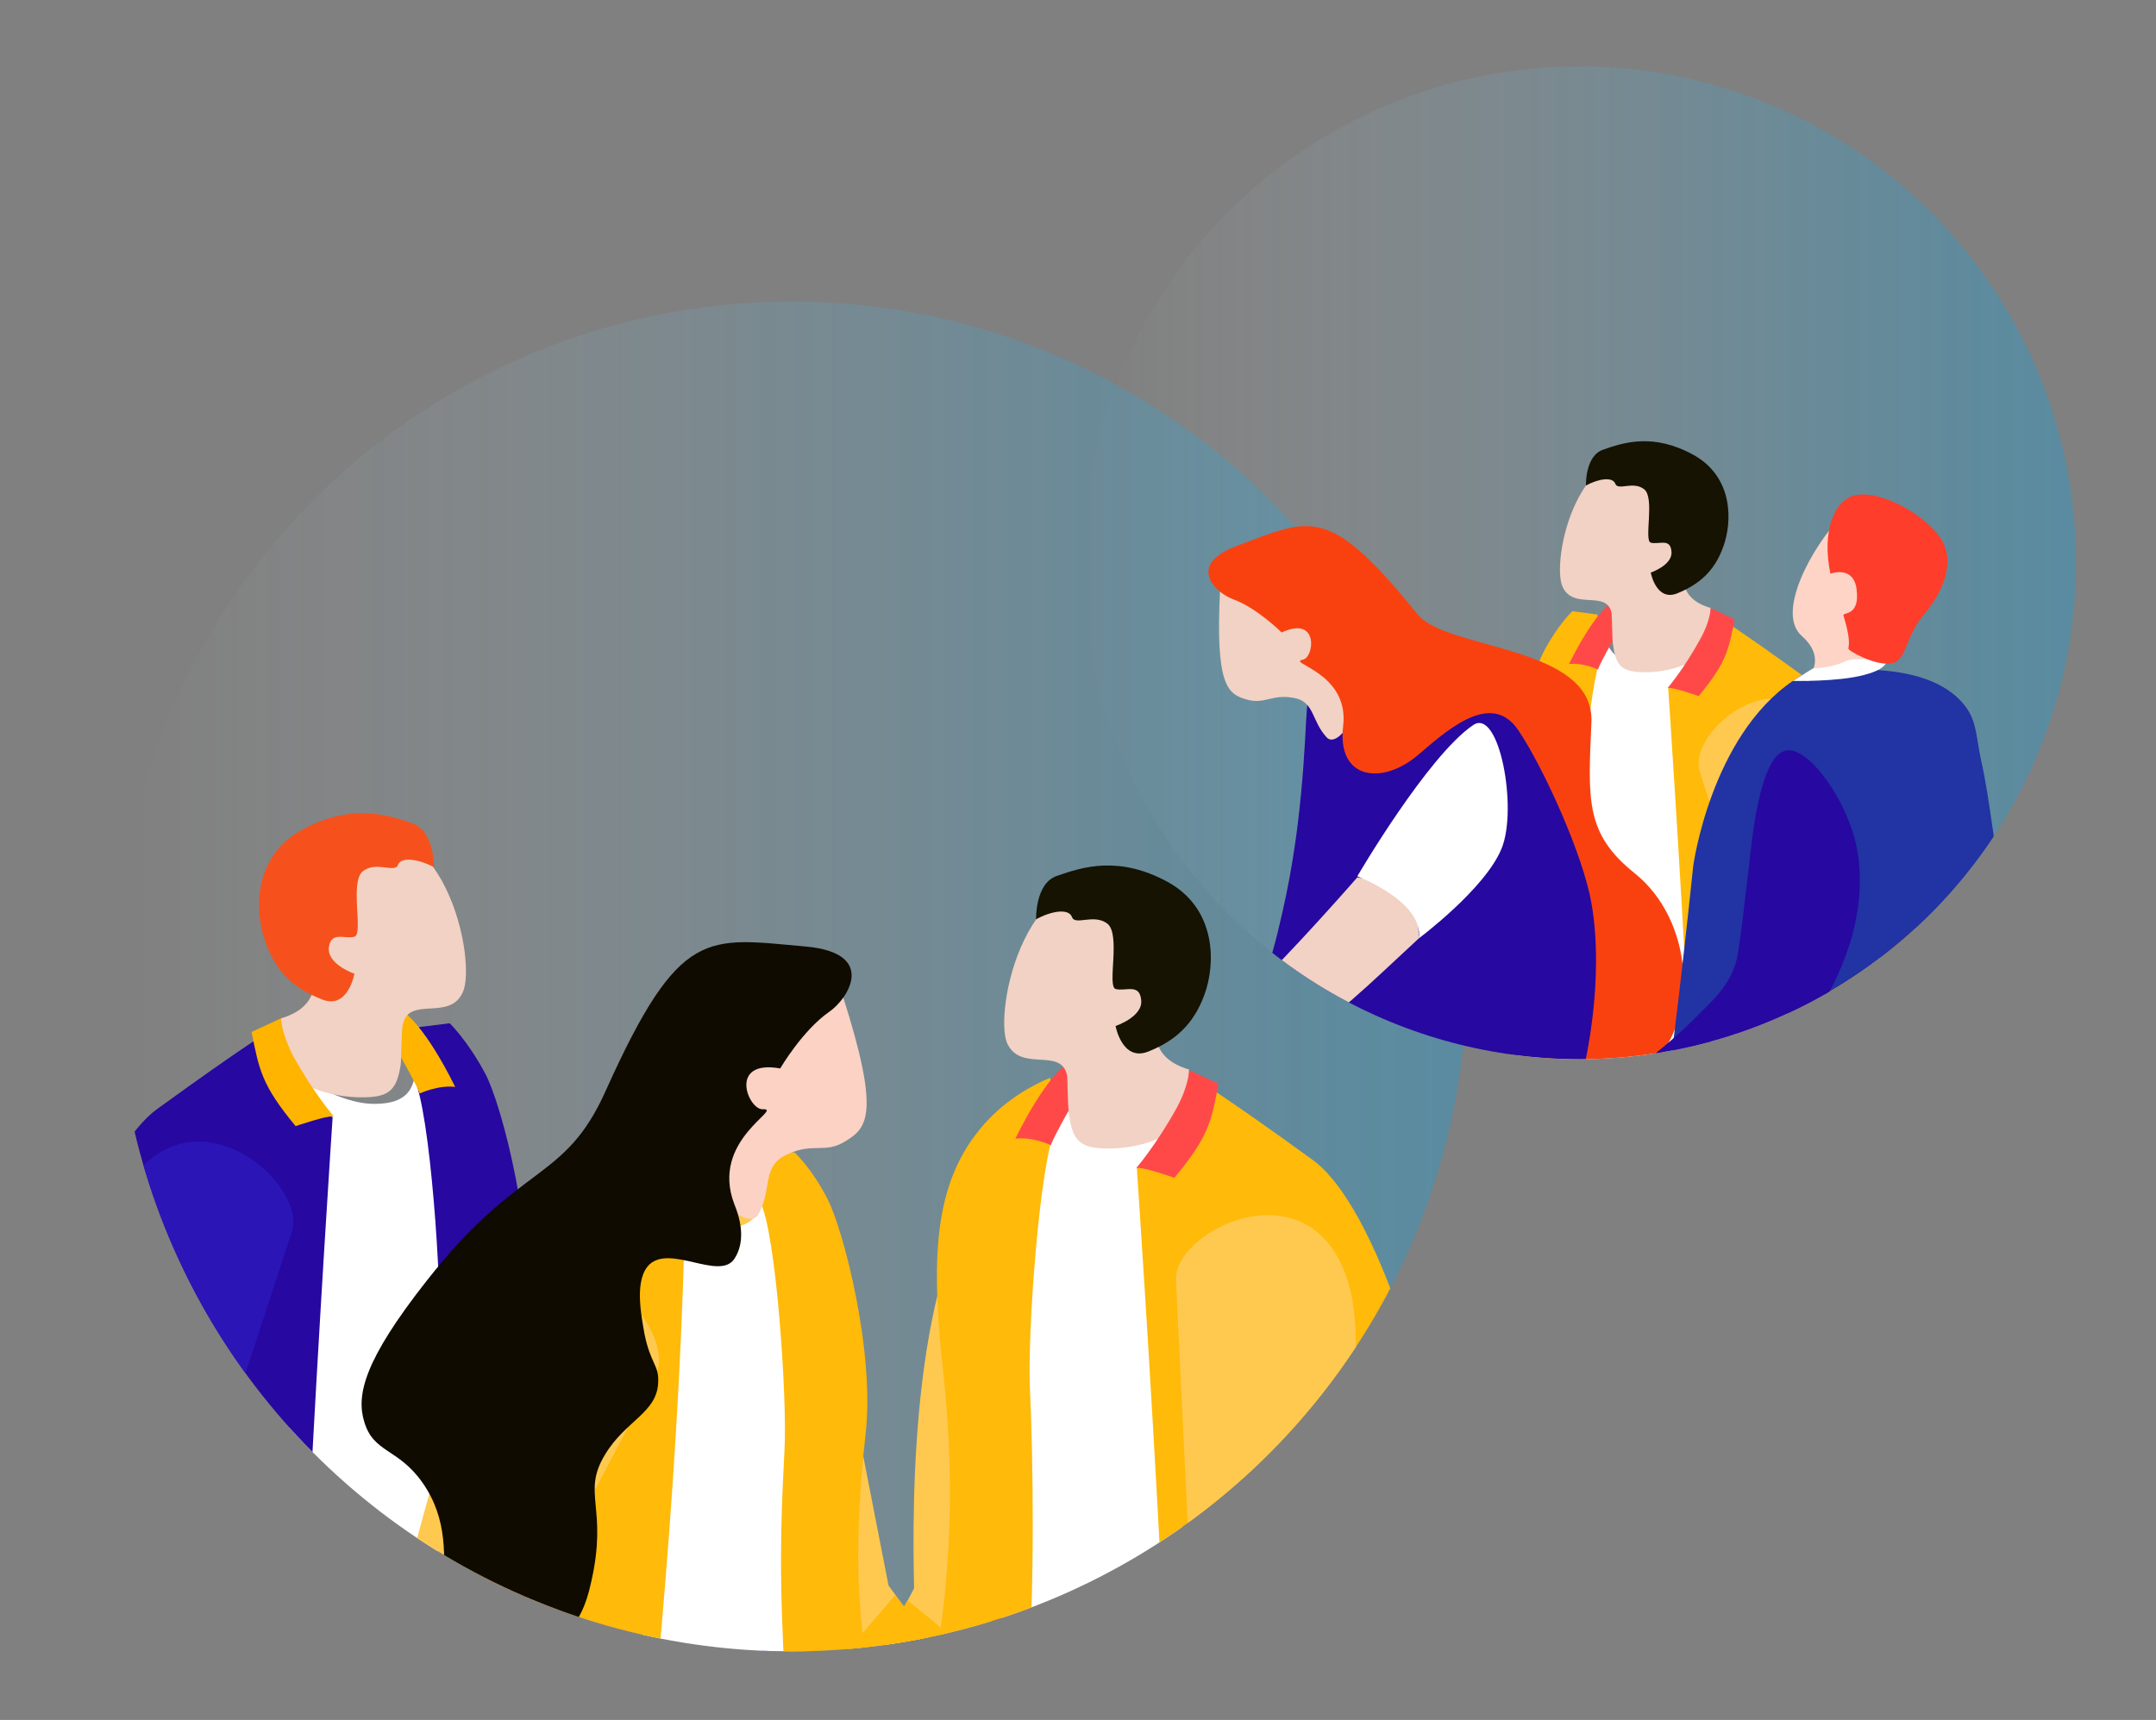 <?xml version="1.0" encoding="utf-8"?>
<!-- Generator: Adobe Illustrator 22.1.0, SVG Export Plug-In . SVG Version: 6.00 Build 0)  -->
<svg version="1.1" id="Layer_1" xmlns="http://www.w3.org/2000/svg" xmlns:xlink="http://www.w3.org/1999/xlink" x="0px" y="0px"
	 viewBox="0 0 396 316" style="enable-background:new 0 0 396 316;" xml:space="preserve">
<rect x="0" y="0" width="396" height="316" fill="#808080" stroke="none"/>
<style type="text/css">
	.st0{opacity:0.3;fill:url(#SVGID_1_);enable-background:new    ;}
	.st1{clip-path:url(#SVGID_3_);}
	.st2{fill:#FBD2C4;}
	.st3{fill:#FFBA0A;}
	.st4{fill:#FFFFFF;}
	.st5{fill:#5BB702;}
	.st6{fill:#2708A0;}
	.st7{fill:#FFB400;}
	.st8{fill:#F1D2C4;}
	.st9{fill:#F6511D;}
	.st10{fill:#100B00;}
	.st11{fill:#2C15B7;}
	.st12{fill:#FFC950;}
	.st13{fill:#FF4949;}
	.st14{fill:#161303;}
	.st15{opacity:0.3;fill:url(#SVGID_4_);enable-background:new    ;}
	.st16{clip-path:url(#SVGID_6_);}
	.st17{fill:#F94110;}
	.st18{fill:#465FE9;}
	.st19{fill:#2233A3;}
	.st20{fill:#000C59;}
	.st21{fill:#FDD4C6;}
	.st22{fill:#FF3D2B;}
</style>
<g>
	<linearGradient id="SVGID_1_" gradientUnits="userSpaceOnUse" x1="21.381" y1="179.43" x2="269.381" y2="179.43">
		<stop  offset="0" style="stop-color:#FFFFFF;stop-opacity:0"/>
		<stop  offset="2.168840e-02" style="stop-color:#F6FCFE;stop-opacity:2.168840e-02"/>
		<stop  offset="0.183" style="stop-color:#B6E5FA;stop-opacity:0.183"/>
		<stop  offset="0.342" style="stop-color:#7ED2F6;stop-opacity:0.342"/>
		<stop  offset="0.494" style="stop-color:#51C2F3;stop-opacity:0.494"/>
		<stop  offset="0.64" style="stop-color:#2EB6F0;stop-opacity:0.64"/>
		<stop  offset="0.776" style="stop-color:#15ADEE;stop-opacity:0.776"/>
		<stop  offset="0.9" style="stop-color:#05A8ED;stop-opacity:0.9"/>
		<stop  offset="1" style="stop-color:#00A6ED"/>
	</linearGradient>
	<circle class="st0" cx="145.4" cy="179.4" r="124"/>
	<g>
		<defs>
			<circle id="SVGID_2_" cx="145.4" cy="179.4" r="124"/>
		</defs>
		<clipPath id="SVGID_3_">
			<use xlink:href="#SVGID_2_"  style="overflow:visible;"/>
		</clipPath>
		<g class="st1">
			<g>
				<g>
					<g>
						<path class="st2" d="M103.4,318.7c-0.6-3.9-10.3-22.1-16.3-35.3l10.7-4.7l10.7,38.7c0,0,4.7,4.2,7.1,4.8
							c2.5,0.6,1.2,2.5-0.7,2.2c-2-0.2-4.8-1.5-4.8-1.5l3.4,12.6C113.5,335.6,106.7,339.9,103.4,318.7z"/>
						<polygon class="st3" points="98.7,280.4 88,285.2 82.8,273.7 95.8,268.1 						"/>
					</g>
					<g>
						<polygon class="st4" points="88.5,531 87.4,536.4 87.4,538.8 81.5,541.8 76,535.1 76.8,530.1 						"/>
						<path class="st4" d="M32.2,528.8c0,0-2.8,7.7-3.2,7.8c-0.4,0.2-5,2.3-5,2.3l-5.9-5.6l1-4.9L32.2,528.8z"/>
						<path class="st5" d="M65.6,291.8l11.9,55.4c0,0-0.6,49-5.6,73.8c-3.9,19.5-21.7,69.8-35.6,108.3c-1.6,4-18.5,3.3-17.8-1.1
							c8.8-51.5,15.2-84,12.9-107.8c-4.4-44.3-10.9-60.9-13.7-121.6L65.6,291.8z"/>
						<path class="st5" d="M39.2,296.4l14.8,51c0,0,14.2,27,20.4,46c7.2,22.3,3.6,81.1,1.5,136.4c-0.1,3.8,14.6,4.8,15.2,1
							c9.7-60.1,20.6-88.9,18.8-123.1c-1.1-23.9-2.3-67.3-23.9-124.1L39.2,296.4z"/>
						<path class="st4" d="M53.9,207.2l-2.2-11.5c0,0,10.1,7.4,17.4,7.1c7.2-0.1,7.2-4.5,7.4-8.7c0-4.2,9.1,5.9,8.8,6.1
							c-0.2,0.2,3.9,35.4,3.9,35.4l-4,71.6c0,0-5.6,9.2-32.7,7.5L53.9,207.2z"/>
						<path class="st6" d="M77,188.7l5.6-0.7c0,0,3.3,3.2,6.5,9.2c3.2,6,9.3,30,7.5,46.2c-6.6,61.4,16.9,94.7,16.2,105.5
							c-0.6,8.8-13.7,14-13.7,14s-16.9-51.5-17.8-61.2c-1.5-18.1-1.1-44.5-0.6-55.1c0.5-10.5-1.7-42.7-4.7-48.6L77,188.7z"/>
						<path class="st6" d="M53.2,203.8l-3.8-14.3c0,0-3.9,2.2-20.6,14.3C10.4,217.3-8.7,301.7,2.1,348.4
							c3.1,13.5,52.9,25.3,52.9,25.3c-4-17.7,6.1-168.5,6.1-168.5L53.2,203.8z"/>
						<path class="st7" d="M72.7,185c5,2.2,10.9,14.7,10.9,14.7c-3.1-0.4-6.5,1.2-6.5,1.2s-0.9-2.5-5.9-10.8
							C71.2,190.2,67.4,182.8,72.7,185z"/>
						<path class="st8" d="M51.4,197.2l4.9,2.2c3.4,1.6,7.1,2.3,10.8,2.2l0,0c4.5-0.1,5.8-1.5,6.5-6c0.1-0.7,0.1-6.6,0.4-7.4
							c1.1-5.3,8.6-0.5,11-5.9c2.6-5.5-3.1-35.4-23.1-29.3s7.2,28.9-10.3,34.1L51.4,197.2z"/>
						<path class="st7" d="M51.6,187.1c0,0,0.1,2.8,2.3,7c3.7,6.7,7.4,11,7.4,11c-1.2-0.2-7,1.8-7,1.8c-6.3-7.6-6.7-10.4-8.1-17.3
							L51.6,187.1z"/>
						<path class="st9" d="M75.8,151.3c-4.5-1.6-11.3-3.8-20.4,1.2c-9,5-8.7,15.1-6.6,20.7c2,5.6,5.4,8.5,10.3,10.4
							c4.8,2,6-4.7,6-4.7s-5-1.7-4.7-4.8c0.4-3.1,2.9-1.5,4.7-2c1.7-0.5-0.9-9.9,1.5-12c2.5-2,5.9,0.4,6.5-1.2
							c0.6-1.6,3.9-1,6.6,0.4C79.7,159.5,79.9,152.8,75.8,151.3z"/>
						<path class="st10" d="M118,552.7c0-0.2,0.1-1.2,0.1-1.3c-0.7-3.1-30.7-15-30.7-15c-0.5,1.7-9,0.7-11.4-1.3c0,0-0.7,3.4-1,4.9
							c-1,5,4.4,6.1,10.5,7.7C91.7,549.2,117,555.5,118,552.7z"/>
						<path class="st10" d="M44.4,551.3c0-0.2,0.1-1.2,0.1-1.3c-0.6-3.1-15.3-13.4-15.3-13.4c-0.4,0.2-9.3-0.2-10.7-3.9
							c0,0-1,4.7-1.1,6.1c-1,5,9.8,11,12.1,12C35.2,553.4,43.4,554.3,44.4,551.3z"/>
					</g>
					<g>
						<path class="st11" d="M31.8,311.6l-11,3.9c-2-6.1-9.6-23.9-9.4-26.2c0.2-11.5,2.5-54.6,10.9-69.7c12.1-21.6,34.3-2.3,31.3,6.7
							c-6.1,18.8-23.7,72-23.7,72L31.8,311.6z"/>
						<path class="st2" d="M34.5,351.8c-0.4-3.9-8.7-22.8-13.9-36.3l11-3.9l8,39.4c0,0,4.3,4.5,6.7,5.3c2.5,0.7,1.1,2.6-0.9,2.2
							c-1.8-0.4-4.7-1.8-4.7-1.8l2.6,12.9C43.3,369.5,36.2,373.3,34.5,351.8z"/>
						<polygon class="st3" points="32.4,313.4 21.3,317.3 16.9,305.6 30.3,300.8 						"/>
					</g>
				</g>
			</g>
			<g>
				<g>
					<g>
						<path class="st12" d="M170.5,301.3l-7.1,8.2c-4.4-4.2-18.6-15.1-19.6-17c-5-9.6-22.9-45.5-22.8-61.7
							c0-23.1,26.9-17.5,28.6-8.8c3.6,18,13.6,69.3,13.6,69.3L170.5,301.3z"/>
						<path class="st2" d="M191.1,332.7c-2.1-3.1-17.5-14.6-27.8-23.3l7.1-8.2l24.4,28.4c0,0,5.6,1.7,7.8,1.2
							c2.3-0.5,2.1,1.6,0.4,2.2c-1.7,0.5-4.7,0.6-4.7,0.6l8,9.3C206.3,343,202.3,349.4,191.1,332.7z"/>
						<polygon class="st3" points="171.9,302.4 164.8,310.7 155.8,303.1 164.4,293.1 						"/>
					</g>
					<g>
						<polygon class="st4" points="151.4,531.6 150.3,536.7 150.3,539 144.8,541.8 139.8,535.6 140.4,530.9 						"/>
						<path class="st4" d="M98.9,529.5c0,0-2.6,7.2-2.9,7.2c-0.4,0.2-4.7,2.2-4.7,2.2l-5.5-5.3l0.9-4.5L98.9,529.5z"/>
						<path class="st6" d="M130,308.6c1.3,17.3,2.7,34.6,4,51.9c0.1,25.6-1,48.3-2.5,67.4c-4.4,56-8,94.7-28.9,102.1
							c-0.9,0.2-10.9,3.8-16.6-1.1c-12.9-11,16.6-48.4,12-100.6c-0.5-5.3-1.8-16.6-3.3-27.5c-3.4-25-5.6-30.7-6.3-43
							c-0.5-9.1-0.2-22.4,3.8-39.1C104.9,315.3,117.4,312,130,308.6z"/>
						<path class="st6" d="M105.3,312.9l13.9,47.6l0,0c0,0,14.6,35.1,19.7,62.5c10.7,56.8-16.1,97,0.6,107.5
							c4.3,2.7,10.2,2.6,14.2,0.9c8.7-3.6,14.7-15.9,14.6-113.3c-0.1-35.4-0.9-46.5-3.1-59.5c-4-24.3-10.7-44-16.3-57.8L105.3,312.9
							z"/>
						<path class="st4" d="M119,229.7l-2.1-10.7c0,0,9.4,6.9,16.2,6.6c6.7-0.1,6.7-4.2,6.9-8.1c0-3.9,8.5,5.5,8.2,5.8
							c-0.2,0.2,3.7,33,3.7,33l-3.8,66.7c0,0-5.3,8.6-30.5,7L119,229.7z"/>
						<path class="st3" d="M140.6,212.4l5.3-0.7c0,0,3.2,2.9,6.1,8.6c2.9,5.6,8.7,28,7,43c-2.7,24.3-0.9,36.5,1,46.7
							c3.1,17.2,4.7,34.5,8.3,51.5c0.5,2,1.7,7.8-0.9,9.7c-2.3,1.7-6.6-0.6-7.7-1.1c-9.9-5.3-13.6-25.3-15.1-52.5
							c-1.2-23.2-1.6-30.9-0.5-51.4c0.5-9.8-1.6-39.7-4.4-45.2L140.6,212.4z"/>
						<path class="st3" d="M118.4,226.4l-3.6-13.4c-9.9,4.2-15.8,9.6-19.3,13.4c-25.4,28.1-0.2,65.2-10.7,112
							c-0.9,3.9-3.9,16.6,2.5,27c0.9,1.5,5.2,8.6,11,8.6c8.7,0,15.2-15.9,17.2-20.8c8.6-21.2,4.8-40.1,5.9-53
							c2.2-25.3,3.7-49.4,4.3-72.3L118.4,226.4z"/>
						<path class="st10" d="M178.9,551.9c0-0.2,0.1-1.2,0.1-1.3c-0.6-2.9-28.6-14-28.6-14c-0.5,1.6-8.3,0.6-10.7-1.2
							c0,0-0.7,3.2-0.9,4.5c-0.9,4.7,4.2,5.8,9.9,7.1C154.5,548.6,178,554.6,178.9,551.9z"/>
						<path class="st10" d="M110.1,550.6c0-0.2,0.1-1.2,0.1-1.3c-0.5-2.9-14.3-12.4-14.3-12.4c-0.4,0.2-8.7-0.2-9.9-3.6
							c0,0-0.9,4.3-1.1,5.8c-0.9,4.7,9.2,10.3,11.3,11.2C101.6,552.6,109.2,553.5,110.1,550.6z"/>
					</g>
					<g>
						<path class="st12" d="M87,327.3l-10.8,2c-0.9-6-5-23.4-4.5-25.5c2.1-10.5,10.8-49.8,21-62.3c14.5-18,31.9,3.3,27.7,11.2
							c-8.6,16.3-33,62.4-33,62.4L87,327.3z"/>
						<path class="st2" d="M83.2,364.7c0.4-3.7-4.4-22.3-7-35.6l10.8-2l1.1,37.5c0,0,3.3,4.8,5.4,5.9c2.1,1.1,0.6,2.6-1.1,1.8
							c-1.7-0.6-4-2.5-4-2.5l0.4,12.3C88.6,382.4,81.4,384.7,83.2,364.7z"/>
						<polygon class="st6" points="87.4,329.2 76.6,331 74.4,319.5 87.4,317.2 						"/>
					</g>
				</g>
				<g>
					<path class="st2" d="M154.8,183c6.9,21.6,4.5,24.2,0.6,26.6c-3.9,2.5-6,0.2-10.8,2.5c-4.8,2.1-2.7,6.4-5.3,11
						c-1.8,3.3-9.8-3.9-10.4-9.7c-0.6-5.8-3.3-10.1,4-13.7c7.4-3.7,5.2-8.2,11.9-15.1C151.5,177.6,154.8,183,154.8,183z"/>
					<path class="st10" d="M148,173.9c13.2,1.2,7.8,9.6,4.3,12c-4.9,3.4-9,10.4-9,10.4c-9.6-1.7-5.9,7.6-3.2,7.5
						c4-0.2-9.8,5.6-5.2,17.5c1.8,4.4,1.5,7.8-0.1,10.1c-2.8,3.8-11.6-2.7-15.5,0.9c-2.8,2.7-1.6,9-0.9,12.9
						c1.1,5.3,2.6,5.6,2.5,8.6c-0.1,5.8-6,7.1-9.8,13.5c-4.3,7.1,0.6,9.6-2.5,23.3c-2.1,9.7-5,7.4-10.7,21.7c-0.7,1.7-1.7,4.7-4,5.3
						c-3.7,1-8-4.2-8.6-4.9c-9.9-11.9,1.7-26.9-7.7-40.3c-4.5-6.4-9-5.4-10.7-11.2c-1.5-4.9,0-11.3,11.4-25.8
						c17.3-22.1,25.4-18,33-35.1C124.9,170.1,129.8,172.3,148,173.9z"/>
				</g>
			</g>
			<g>
				<g>
					<g>
						<path class="st12" d="M167.9,291.8c-0.4-16.3-0.5-59.6,14.7-76.6c2.3-2.5,7.8-8.7,12.6-7.4c2.9,0.8,5.7,4.1,7.1,12.8
							c2.7,17.1-10.2,58.2-13.9,69.2c-0.7,2.3-13.9,16.2-17.8,21.4l-8.9-7.6L167.9,291.8z"/>
						<path class="st8" d="M130.7,353.8l6.9-11.2c0,0-3.2,0.4-5,0.1c-1.9-0.2-2.5-2.5-0.1-2.3c2.6,0.2,8.2-2.6,8.2-2.6l21.1-34.3
							l8.9,7.6c-9.5,10.9-23.9,25.8-25.6,29.3C136.2,359.9,130.7,353.8,130.7,353.8z"/>
						<polygon class="st3" points="166.7,294 177.6,303 169.3,312.6 160.4,305.1 						"/>
					</g>
					<g>
						<polygon class="st4" points="193.3,539.5 194,544.5 188.6,551.1 182.7,548.2 182.6,545.7 181.5,540.3 						"/>
						<path class="st4" d="M250.9,537.8l1,4.9l-5.9,5.6c0,0-4.5-2.1-5-2.3c-0.4-0.1-3.2-7.8-3.2-7.8L250.9,537.8z"/>
						<path class="st9" d="M252.4,308.1c-2.8,60.7-9.3,77.4-13.7,121.6c-2.3,23.8,3.9,56.3,12.9,107.8c0.7,4.4-16.2,5.3-17.8,1.1
							c-13.9-38.5-31.6-88.8-35.6-108.3c-5-24.8-5.6-73.8-5.6-73.8l11.9-55.4L252.4,308.1z"/>
						<path class="st9" d="M184.1,292.9c-21.6,56.8-22.8,100.2-23.9,124.1c-1.7,34.2,9.1,63,18.8,123.1c0.6,3.8,15.3,2.8,15.2-1
							c-2.1-55.3-5.8-114,1.5-136.4c6.1-19,20.4-46,20.4-46l14.8-51L184.1,292.9z"/>
						<path class="st4" d="M217.7,324.2c-27,1.7-32.7-7.5-32.7-7.5l-4-71.6c0,0,4.3-35.2,3.9-35.4c1.5-2.2,4.3-5.8,8.5-7.1
							c2.1-0.6,2.8-0.1,3,0c1.3,1.1-0.3,3.7,1,5.6c1,1.5,3.1,1.7,4.5,1.9c6.6,0.7,14-3.4,16.6-5l-2.2,11.5L217.7,324.2z"/>
						<path class="st3" d="M193.9,207.3c-2.9,5.9-5.3,38-4.7,48.6c0.5,10.5,1,36.9-0.6,55.1c-0.7,9.7-17.8,61.2-17.8,61.2
							s-13.2-5.2-13.7-14c-0.7-10.8,22.8-44,16.2-105.5c-2.3-21-2.1-35.4,7.5-46.2c4.1-4.6,8.8-7.1,12.1-8.5L193.9,207.3z"/>
						<path class="st3" d="M208.8,214.5c0,0,10.3,150.8,6.1,168.5c0,0,49.8-11.9,52.9-25.3c10.9-46.8-8.2-131.2-26.7-144.6
							c-16.7-12.1-20.6-14.3-20.6-14.3l-3.8,14.3L208.8,214.5z"/>
						<path class="st13" d="M198.9,199.6c-5,8.3-5.9,10.8-5.9,10.8s-3.4-1.6-6.5-1.2c0,0,5.9-12.5,10.9-14.7
							C202.6,192.2,198.9,199.6,198.9,199.6z"/>
						<path class="st8" d="M218.4,196.5c-17.5-5.2,9.7-28-10.3-34.1s-25.6,23.8-23.1,29.3c2.5,5.4,9.9,0.6,11,5.9
							c0.1,0.7,0.1,6.6,0.4,7.4c0.6,4.5,2,5.9,6.5,6l0,0c3.7,0.1,7.4-0.6,10.8-2.2l4.9-2.2L218.4,196.5z"/>
						<path class="st13" d="M223.8,199.1c-1.3,7-1.8,9.7-8.1,17.3c0,0-5.8-2.1-7-1.8c0,0,3.7-4.3,7.4-11c2.3-4.2,2.3-7,2.3-7
							L223.8,199.1z"/>
						<path class="st14" d="M190.3,168.9c2.7-1.5,6-2.1,6.6-0.4c0.6,1.6,4-0.7,6.5,1.2c2.5,2-0.1,11.5,1.5,12c1.8,0.5,4.4-1.1,4.7,2
							c0.4,3.1-4.7,4.8-4.7,4.8s1.2,6.6,6,4.7s8.3-4.9,10.3-10.4c2.1-5.6,2.3-15.7-6.6-20.7c-9.1-5-15.8-2.8-20.4-1.2
							C190.1,162.2,190.3,168.9,190.3,168.9z"/>
						<path class="st14" d="M184.3,556.9c6.1-1.6,11.5-2.7,10.5-7.7c-0.2-1.5-1-4.9-1-4.9c-2.5,2.1-10.9,3.1-11.4,1.3
							c0,0-29.9,11.9-30.7,15c0,0.1,0.1,1.1,0.1,1.3C153,564.9,178.2,558.5,184.3,556.9z"/>
						<path class="st14" d="M240.7,560.2c2.2-0.9,13-7,12.1-12c-0.2-1.5-1.1-6.1-1.1-6.1c-1.5,3.7-10.3,4-10.7,3.9
							c0,0-14.7,10.2-15.3,13.4c0,0.1,0.1,1.1,0.1,1.3C226.7,563.6,234.9,562.8,240.7,560.2z"/>
					</g>
					<g>
						<path class="st12" d="M219.7,310.9c0,0-2.8-55.9-3.7-75.7c-0.5-9.4,26-22.2,32,1.8c4.2,16.8-5.2,58.9-8,70
							c-0.5,2.3-12.5,17.3-16.1,22.8l-9.6-6.7L219.7,310.9z"/>
						<path class="st8" d="M188,375.9l5.9-11.6c0,0-3.1,0.6-5,0.5c-2-0.1-2.8-2.2-0.2-2.3c2.6-0.1,8-3.3,8-3.3l18.1-35.9l9.6,6.7
							c-8.6,11.6-21.7,27.7-23.1,31.4C193.9,381.4,188,375.9,188,375.9z"/>
						<polygon class="st13" points="218.8,313.1 230.3,321.2 222.9,331.5 213.4,324.8 						"/>
					</g>
				</g>
			</g>
		</g>
	</g>
</g>
<g>
	<linearGradient id="SVGID_4_" gradientUnits="userSpaceOnUse" x1="198.952" y1="103.419" x2="381.34" y2="103.419">
		<stop  offset="0" style="stop-color:#FFFFFF;stop-opacity:0"/>
		<stop  offset="2.168840e-02" style="stop-color:#F6FCFE;stop-opacity:2.168840e-02"/>
		<stop  offset="0.183" style="stop-color:#B6E5FA;stop-opacity:0.183"/>
		<stop  offset="0.342" style="stop-color:#7ED2F6;stop-opacity:0.342"/>
		<stop  offset="0.494" style="stop-color:#51C2F3;stop-opacity:0.494"/>
		<stop  offset="0.64" style="stop-color:#2EB6F0;stop-opacity:0.64"/>
		<stop  offset="0.776" style="stop-color:#15ADEE;stop-opacity:0.776"/>
		<stop  offset="0.9" style="stop-color:#05A8ED;stop-opacity:0.9"/>
		<stop  offset="1" style="stop-color:#00A6ED"/>
	</linearGradient>
	<circle class="st15" cx="290.1" cy="103.4" r="91.2"/>
	<g>
		<defs>
			<circle id="SVGID_5_" cx="290.1" cy="103.4" r="91.2"/>
		</defs>
		<clipPath id="SVGID_6_">
			<use xlink:href="#SVGID_5_"  style="overflow:visible;"/>
		</clipPath>
		<g class="st16">
			<path class="st4" d="M314.1,223.7c-7.3,0-14.7,0-22,0c-5.7,0-11.3,0-17,0c2.8-24.1,5.7-48.2,8.5-72.4c0,0,3.5-28.7,3.2-28.9
				c-0.6-0.6,6.5-2.6,6.9-5.8c0-0.2,0.1-1,0.3-1c0.5-0.1,0.7,3.3,3,5c0.3,0.2,1.1,0.8,3,1c5.1,0.6,12.4-2.3,14.1-2.9l-1.8,9.4
				C312.9,160,313.5,191.8,314.1,223.7z"/>
			<path class="st3" d="M294.2,120.5c-2.4,4.8-4.3,31-3.8,39.6s0.8,30.1-0.5,44.9c-0.6,7.9-14.5,49.9-14.5,49.9s-10.8-4.2-11.2-11.4
				c-0.6-8.8,18.6-35.9,13.2-86c-1.5-13.2,3.5-32.7,6.1-37.7s5.3-7.5,5.3-7.5l4.6,0.6L294.2,120.5z"/>
			<path class="st13" d="M298.3,114.2c-4.1,6.8-4.8,8.8-4.8,8.8s-2.8-1.3-5.3-1c0,0,4.8-10.2,8.9-12
				C301.3,108.2,298.3,114.2,298.3,114.2z"/>
			<path class="st8" d="M314.2,111.7c-14.3-4.2,7.9-22.8-8.4-27.8s-20.9,19.4-18.8,23.9c2,4.4,8.1,0.5,9,4.8c0.1,0.6,0.1,5.4,0.3,6
				c0.5,3.7,1.6,4.8,5.3,4.9l0,0c3,0.1,6-0.5,8.8-1.8l4-1.8L314.2,111.7z"/>
			<path class="st14" d="M291.3,89.2c2.2-1.2,4.9-1.7,5.4-0.3c0.5,1.3,3.3-0.6,5.3,1s-0.1,9.4,1.2,9.8c1.5,0.4,3.6-0.9,3.8,1.6
				c0.3,2.5-3.8,3.9-3.8,3.9s1,5.4,4.9,3.8c3.9-1.6,6.8-4,8.4-8.5c1.7-4.6,1.9-12.8-5.4-16.9c-7.4-4.1-12.9-2.3-16.6-1
				C291.1,83.7,291.3,89.2,291.3,89.2z"/>
			<g>
				<polygon class="st4" points="305.6,323.6 309.4,331.4 314.3,324.3 313.2,320.1 309.3,318.2 				"/>
				<polygon class="st4" points="256.3,339.2 263.1,335.6 263.4,331.2 254.5,329.3 				"/>
				<path class="st6" d="M304.8,233.7c-6.4,19.8-20.4,11.8-23.3,20.5c-4.9,14.1,24.8,70.6,24.8,70.6c4.1-4.9,5.5-5.3,7-4.7
					c0,0-2.2-56.7-0.2-63c2.3-7.1,37.9-1.1,38.5-6.2c1.3-10.1-1.5-18.6-1.5-18.6c-8-7.5-15.9-15.1-23.9-22.6
					C319.1,217.7,311.9,225.7,304.8,233.7z"/>
				<path class="st14" d="M314.7,323.6c-1.7-1.4-4.5,2.1-10.8,7.3c-4.7,3.9-14,7.1-12.6,8.6c1.6,1.6,24-3.1,25.4-9.8
					C317,328.9,315.6,324.3,314.7,323.6z"/>
				<path class="st6" d="M339.6,220.4c-49.7-5.3-90.9,3.1-100.6,25.8c-2.7,6.2-4.1,12.5-2.1,23.8c2.4,13,17.6,63,17.6,63
					c3.7-1,6-1,8.9-1c0,0-2.8-51.5,1.8-66.7c4.5-14.9,34.6-12.1,52.4-12.7c4.9-3.4,13.2-10.1,18.4-21.4
					C337.8,227.2,338.9,223.6,339.6,220.4z"/>
				<path class="st14" d="M239.5,348.3c19.8-4.7,26.9-6.4,27.8-6.6c0.9-0.3-0.7-5.2-2.7-7.6c0,0-6.2,3.1-10.7,5.4s-13.4,5.5-15,6.1
					C237.2,346,238.1,348.6,239.5,348.3z"/>
			</g>
			<path class="st3" d="M306.4,126.4c0,0,8.4,123,5,137.4c0,0,40.6-9.7,43.1-20.6c8.9-38.2-6.7-107-21.8-117.9
				c-13.6-9.9-16.8-11.7-16.8-11.7l-3.1,11.7L306.4,126.4z"/>
			<path class="st13" d="M318.6,113.8c-1.1,5.7-1.5,7.9-6.6,14.1c0,0-4.7-1.7-5.7-1.5c0,0,3-3.5,6-9c1.9-3.4,1.9-5.7,1.9-5.7
				L318.6,113.8z"/>
			<g>
				<path class="st12" d="M330.9,200.5c0,0-13.9-43.5-18.7-58.8c-2.4-7.4,15.9-23,25.6-5.2c6.8,12.4,8.2,47.5,8.3,56.9
					c0.1,1.9-6.2,16.3-7.9,21.3l-8.9-3.3L330.9,200.5z"/>
				<path class="st8" d="M319.4,258.4l2.2-10.5c0,0-2.3,1.1-3.9,1.4s-2.7-1.2-0.7-1.8c2-0.6,5.5-4.2,5.5-4.2l6.8-32.1l8.9,3.3
					c-4.3,11-11.3,26.3-11.6,29.5C325.2,261.5,319.4,258.4,319.4,258.4z"/>
				<polygon class="st12" points="330.6,202.5 341.3,206.5 337.7,216.1 328.7,212.8 				"/>
			</g>
		</g>
		<g class="st16">
			<path class="st8" d="M257.5,295.9l-1.4,6.4c0,0-0.6,2.8-1,3.9c-0.5,1.1-4.1,3-4.1,3l0.2,4.1l10-2.5c0,0,0.7-0.6,0.5-1.9
				c-0.2-1.3,0.7-4.5,0.7-4.5l1.8-5.1L257.5,295.9z"/>
			<path class="st3" d="M229.5,313.7c0-0.1,0.1-0.9,0.1-1c0.7-2.2,21.4-3.4,21.4-3.4c0.2,0.7,7.6,2.2,10.6-0.6c0,0,0.1,3.1,0.2,4.6
				c0.2,4.1-5.6,5.4-10.8,4.9C246.4,317.7,229.9,316.1,229.5,313.7z"/>
			<path class="st8" d="M250.4,333.9c0,0-2.4,4.5-3.4,5.9c-4.2,6-7.9,11.1-7.9,11.1l10.7-1.1c0,0,0.9-0.7,1.1-2
				c0.3-1.3,4.8-7.6,4.8-7.6L250.4,333.9z"/>
			<path class="st3" d="M217.5,349.1c0-0.1,0.3-0.9,0.4-1c1.4-2,24.2-1.1,24.2-1.1c-0.2,1.5,6.7,2.9,8.9,0.8c0,0-0.9,3.5-1.2,4.7
				c-1,3.9-5.3,4-10.2,3.1C234.7,354.6,217.1,351.5,217.5,349.1z"/>
			<path class="st17" d="M238.6,222.5c0,0-37.7-17.4-57.6-17.8c-10.2-0.2-13.7,65.6-16.5,70.6c-2.6,1.4-8.6-1.4-8.6-1.4
				s-0.2-73.7,6.1-84.5c9.5-16.3,58.3-8.8,89.9,0.9L238.6,222.5z"/>
			<path class="st17" d="M250.3,195.2c0,0-13.7,7.2-18.4,9.5c-14.2,6.8-37.6,27.8-44.7,34.7c-4.2,4.1-37.2,68.3-37.2,68.3
				c-1.1,1.9,4.9,4.6,7,3.2c0,0,34-42.4,42.6-52.6c5.3-6.2,57.8-14.9,68.2-32.5C284.8,196.9,250.3,195.2,250.3,195.2z"/>
			<path class="st6" d="M264.1,213.2l-12.3,15.4c0,0-30.6-30.4-24.8-38.3c4.9-6.8,7.3-16.8,9.2-25.7c3.7-17.7,3.5-34.2,4-35.4
				c4.4-11.3,20.8-26.1,36.8,0.9c17.1,28.8,22.7,46.8,9.9,77c-15.4,36.3-31.3,25.3-31.3,25.3L264.1,213.2z"/>
			<path class="st8" d="M231.9,107.5c6.5,3.8,5.7,7.7,12,9c6.3,1.3,5.1,5.1,5.8,9.6c0.6,4.5-4,11.5-6,9.4c-2.9-3.1-2.2-6.7-6.2-7.3
				c-4-0.7-5.2,1.3-8.6,0.3c-3.4-1-5.7-2.5-4.8-20.2C224.1,108.3,225.4,103.6,231.9,107.5z"/>
			<path class="st17" d="M260.4,112.9c5.4,6.6,32.5,5.6,31.9,19.8s-1.2,20.4,7.9,27.7c10.8,8.6,12.1,26.9,2.8,35.7
				c-6.1,5.6-8.2-4.9-12-0.3c0,0,3.8-15.7,1.3-29.9c-1.5-8.7-8.7-24.7-13.4-31.7c-4.7-7-12.1-1-18.2,4.3c-6.7,5.9-15.2,4.8-14-5.1
				c1.2-9.9-10.5-11.6-7.4-12.2c2.1-0.4,3-8.2-3.9-5c0,0-4.5-4.5-8.9-6.1c-3.1-1.1-8.9-6.3,0.9-9.9C240.8,95.2,244,92.6,260.4,112.9
				z"/>
			<path class="st8" d="M260.2,162.8l-10.9-1.6c0,0-12.4,14.2-19.2,20.5c-9.7,9-36.8-2.8-39.4-4.4c-4.3-2.8-7.4-2.1-7.4-2.1
				c-3.4,0.2-9.3,3.8-10.1,4.4c-0.8,0.5-4.6,4.2,2,1.9s14.5,5.7,37.2,11.2s29.7-3.2,48.2-20.3L260.2,162.8z"/>
			<path class="st4" d="M275.8,155.9c-3,7.4-15.2,16.5-15.2,16.5c0.9-6.8-11.3-11.4-11.3-11.4s12.9-22.1,21.3-27.8
				C275.4,130,278.8,148.6,275.8,155.9z"/>
		</g>
		<g class="st16">
			<g>
				<polygon class="st4" points="302.1,348 303.3,351.1 303.6,353.4 311,349.5 310.7,348.2 309.6,345.7 301.6,338.2 				"/>
				<polygon class="st4" points="335,302.9 354.3,251.5 335.1,293.4 328.6,298.2 327.6,301.6 333.1,307.9 				"/>
				<path class="st18" d="M332.5,211.8c-8.5,18.4,13.1,26.5,9.2,34.4c-6.3,13-13.2,52-13.2,52c1.6-1.7,6.9,1.4,6.4,4.7
					c0,0,29.3-54.1,32-59.9c3.1-6.6,11.1-9.5,10.9-14.5c-0.4-9.2-1.4-12.7-1.4-12.7l-26.5-31.1L332.5,211.8z"/>
				<path class="st19" d="M327.7,300.9c2-0.7,5.4,2.3,7.5,9.9c2.1,7.6,12.3,21.4,6.3,24.2c-2,0.9-19-26.6-17.6-29.1
					c0.1-0.1,0.2-0.3,0.2-0.4C325.4,303.1,326.6,301.3,327.7,300.9z"/>
				<path class="st20" d="M341.4,335c-2.1,1.9-17.1-23.1-17.6-24.8c-0.5-1.8-0.9-3.2,0-4.3c1-1.1,4-0.2,5.9,3.1
					C330.6,310.5,345.6,331.3,341.4,335z"/>
				<path class="st18" d="M320.6,192.5c-21.2,31.3-38.8,62.6-37,93.4c0.7,12.9,18.5,62.1,18.5,62.1c0.9-3.7,6.9-3.9,7.5-2.3
					c0,0-11.1-55.4-4.9-69.5c6.1-13.9,31.5-37.8,39.1-45.3c0,0,16.2-17.1,16.7-32.8C360.9,182.4,320.6,192.5,320.6,192.5z"/>
				<path class="st19" d="M369.1,170.5c-3.2-16.3-3.4-22.6-5.2-30.7c-0.9-4.1-0.8-6.9-2.6-9.6c-6.1-8.8-22.2-7.5-29.9-6.4
					c-0.4,0.2-1.2,0.7-2.1,1.3c-15.1,10.3-18.3,34-18.3,34l0,0c0,0-4.7,45.8-7.5,57.6c0,0,13.1-5.1,25.7-6.7
					c9.7-1.3,23.7,0.9,23.7,0.9l2.6-15.8l1.3,16.6c0,0,13.5,1.2,19.6,4.1C376.4,215.7,373.3,192.2,369.1,170.5z"/>
				<path class="st21" d="M338,95.1c-5,5.2-11.9,17.4-7.1,21.7c5.1,4.5,0.7,8.3,0.7,8.3s6.6-1,11.6-1.6c4.5-0.6,3-5.1,4.6-7.5
					c3.9-5.9,7.5-10.3,4.9-15C349.1,94.5,341.2,91.8,338,95.1z"/>
				<path class="st4" d="M333,122.8l-3.7,2.3c0,0,8.3,0.2,13.1-1.1c2.7-0.7,3.7-1.5,4.1-2.3c0,0-5.6-1.3-7.8-0.1
					C336.5,122.7,333,122.8,333,122.8z"/>
				<path class="st22" d="M340.7,91c-3.9,0.9-6.1,6.8-4.5,14.4c0,0,4.2-1.6,4.8,2.8c0.7,5.2-2.7,4.2-2.4,4.9c2.1,6.9,0,5.6,1.5,6.6
					c2.4,1.5,6.7,3.1,8.4,1.7c1.8-1.4,1.8-4.9,4.9-8.5c3.1-3.7,5.8-9.1,3.3-13.6C354.1,94.9,345.6,89.9,340.7,91z"/>
				<path class="st19" d="M305,357.4c4.2-2.3,8.4-1.8,8.4-1.8c-0.3-3.9-2.7-7.4-2.7-7.4c-0.1-1.4-5.6,0.8-7.4,2.9
					c-3.4,3.9-13.2,10-13.8,15.3c-0.1,0.7,0.2,2.2,0.3,2.1C292.3,364.5,297.6,361.5,305,357.4z"/>
				<path class="st20" d="M289.8,368.4c0,1.3,12.5-6.6,17.1-7.6s6.8-4.4,6.5-5.2s-3-0.6-5.7,0.4s-10.9,5.6-12.5,6.9
					C293.6,364.2,289.9,367.5,289.8,368.4z"/>
			</g>
			<g>
				<path class="st2" d="M334.6,171.8c-8,20.1-12.4,28.5-31.3,35.4c-18.8,6.8-20.8,8.8-25.1,13c-4.3,4.2-8.8-4.9-6.2-6.7
					c0.7-0.5,4.4-1.4,7-2.8c0,0,3.6-1.9,10-4.7c2.4-1.1,25-12.2,26.4-16.3c2.6-7.5,6.2-22.4,6.2-22.4l9.1-2.8L334.6,171.8z"/>
				<path class="st6" d="M328,137.9c-4.9,1-6.3,17.3-6.7,20.7c-0.1,1-0.6,5.1-1.6,13.3c-0.4,2.6-0.5,4-1.1,5.7
					c-1.6,4.3-4.6,6.7-6.5,8.7c-6.7,6.8-14.2,12.1-19.9,15.6c0.9-0.2,2.7-0.3,4.4,0.5c2.8,1.5,4.2,5.3,3.4,9.4
					c3.5-0.9,8.5-2.7,13.8-6c17.4-10.5,32-33.2,26.7-52.3C337.9,144.9,331.6,137.1,328,137.9z"/>
			</g>
		</g>
	</g>
</g>
</svg>
